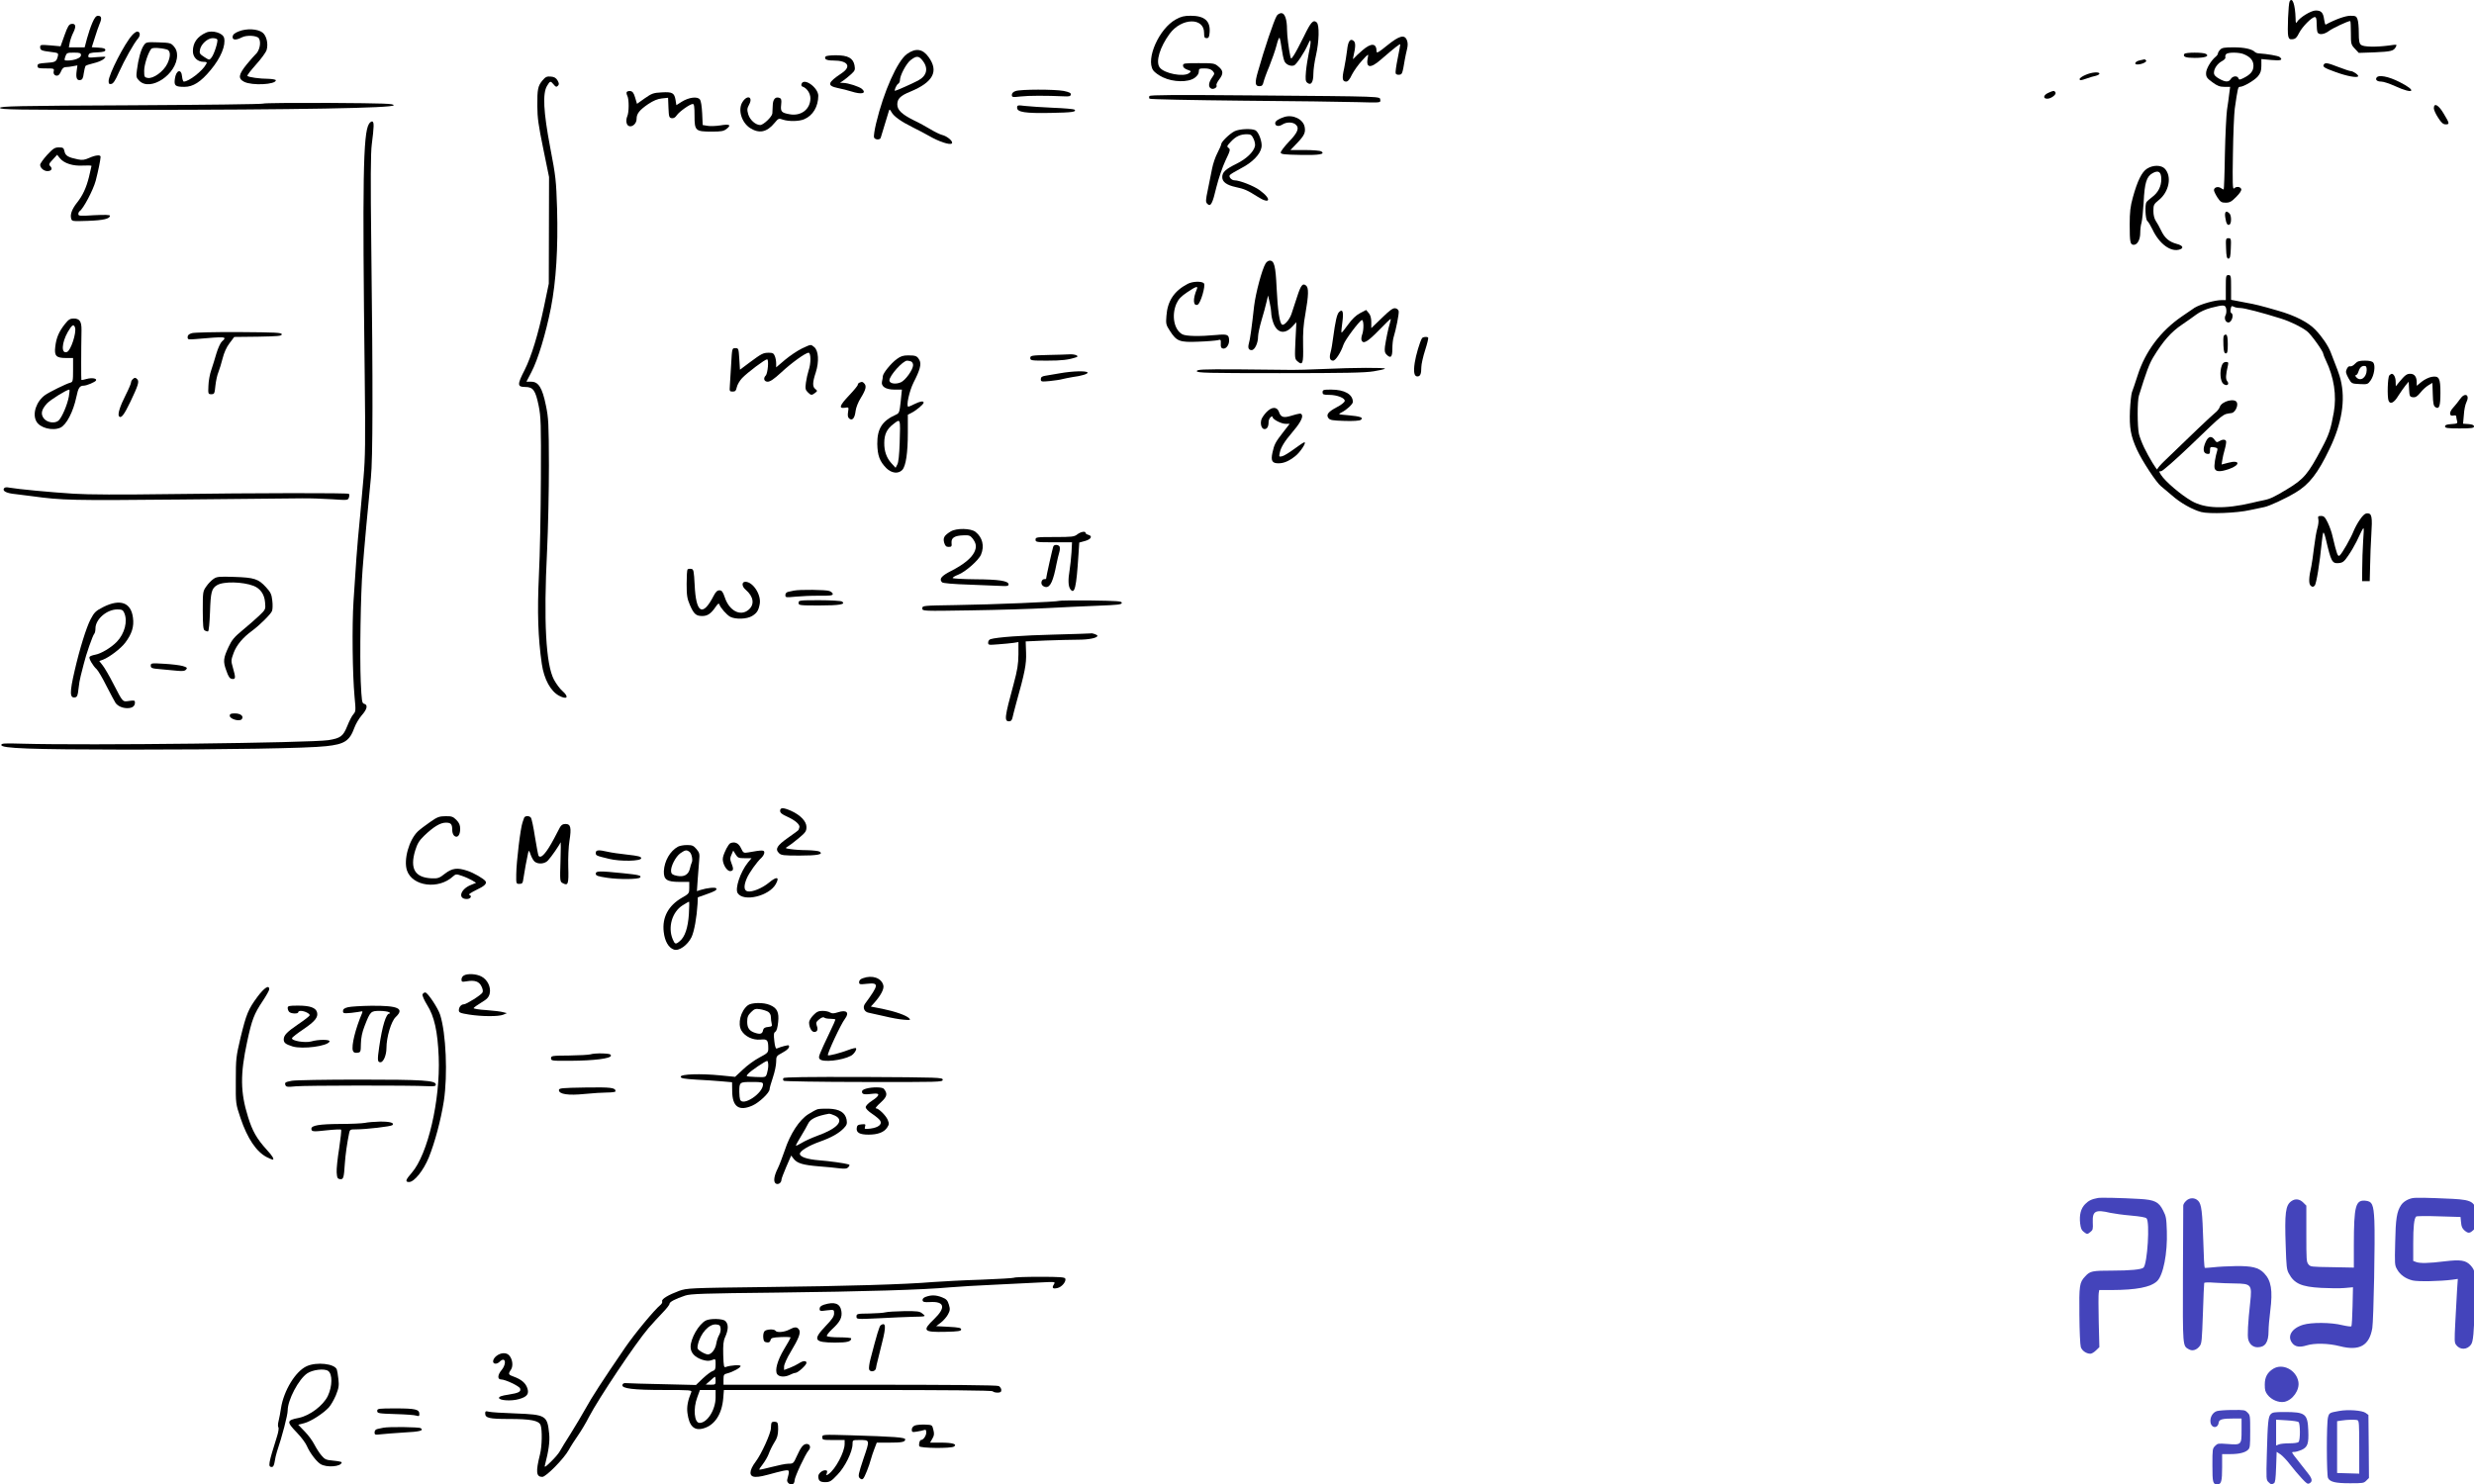 <svg height="1127.775pt" preserveAspectRatio="xMidYMid meet" viewBox="0 0 1879 1127.775" width="1879pt" xmlns="http://www.w3.org/2000/svg"><g transform="matrix(.1 0 0 -.1 -22.5 1220.979)"><path d="m17615 12200c-10-16-19-233-11-264 5-22 12-27 34-24 21 2 32 13 49 48 24 47 96 120 119 120 10 0 14-14 14-49 0-27 3-56 6-65 9-24 51-19 88 9 28 21 143 75 161 75 3 0 5-40 5-89 0-85 1-90 30-121l30-32 118 4c128 6 147 10 163 41 11 20 10 20-52 11-99-13-194-11-212 5-13 10-17 31-17 92 0 43-4 89-10 103-8 23-15 26-54 26-37 0-113-27-187-67-4-2-9 15-12 37-7 54-22 70-64 70-36 0-122-53-143-88-7-13-10-6-10 28-3 104-24 165-45 130z"/><path d="m9922 12090c-21-34-96-256-143-424-25-86-22-111 11-111 19 0 26 7 31 30 4 17 23 71 44 120 20 50 45 121 55 159 9 38 20 64 24 58 3-6 10-41 15-79 5-37 14-80 20-95 10-28 48-45 75-35 17 7 77 96 104 157 17 37 20 41 21 20 0-14-6-52-14-85-7-34-17-94-21-136-5-62-4-77 10-88 28-23 46 3 46 68 0 31 9 94 20 141 24 105 27 232 5 250-26 22-44 3-97-107-29-59-63-123-75-141-22-33-22-33-28-10-12 55-25 157-25 203 0 78-17 125-43 125-12 0-28-9-35-20z"/><path d="m927 12038c-13-29-31-83-41-120l-18-68h-60-60l7 37c4 20 16 55 27 76 23 46 18 70-14 65-19-2-29-19-53-86l-30-84-77 7c-73 6-78 5-78-13 0-24 10-28 83-37 55-7 57-8 51-34-10-40-19-45-89-49-56-4-65-7-65-23 0-17 8-19 64-19 60 0 64-1 59-21-6-23 12-40 33-32 7 2 18 18 24 34 9 20 19 29 35 29 12 0 37 3 55 7l33 6-6-44c-7-51 2-73 29-67 14 2 21 15 25 50 4 26 10 51 13 56s30 14 60 21c31 7 66 21 78 32 23 20 23 20-49 15-67-6-71-5-66 14 4 16 15 20 67 22 46 2 61 7 61 18s-14 16-52 18l-51 3 23 72c12 40 29 88 37 107 18 41 14 60-13 60-14 0-26-15-42-52zm-87-248c0-20-49-40-102-40-26 0-26 1-17 30 10 28 14 30 65 30 47 0 54-3 54-20z"/><path d="m9155 12062c-126-69-229-299-172-386 10-15 44-40 75-54 78-37 191-39 240-4 21 15 32 32 32 48 0 22 4 24 43 24 31 0 49-6 62-19 16-19 16-21-3-48-30-42-32-77-6-87 19-7 47 12 38 26-3 5 6 24 20 43 34 44 33 68-5 99-29 25-36 26-150 26-110 0-119-1-119-19 0-12 11-23 33-31 31-11 31-12 13-26-42-31-189-3-223 43-33 43 1 155 76 257 90 121 261 125 261 6 0-33 3-40 19-40s20 8 23 43c7 87-38 127-144 127-49 0-74-6-113-28z"/><path d="m2040 11972c-32-12-46-24-48-40-4-27 24-30 70-6 36 19 115 14 129-7 20-31 5-98-27-124-6-5-35-38-64-73-64-79-69-109-20-134 60-30 240-21 240 12 0 5-25 10-57 11-64 0-150 12-159 22-4 4 26 42 65 86 40 44 76 94 81 111 14 48-1 110-32 133-37 28-120 32-178 9z"/><path d="m1229 11943c-58-63-179-300-179-349 0-20 4-25 20-22 15 2 31 26 58 88 42 93 114 222 145 257 20 23 17 53-6 53-7 0-25-12-38-27z"/><path d="m1790 11962c-67-30-100-77-100-141 0-47 35-81 82-81 24 0 27-3 19-17-27-52-132-133-170-133-5 0-11 17-13 37-5 64-46 52-55-17-7-51 3-60 73-60 65 0 124 37 199 128 77 92 116 187 102 244-10 38-90 61-137 40zm85-52c8-13-23-112-44-138-16-20-16-20-55 5-34 22-38 28-32 56 8 42 58 87 96 87 16 0 32-4 35-10z"/><path d="m10761 11865c-65-53-81-62-81-46 0 64-40 67-107 9-26-22-54-48-61-57-12-14-13-13-8 9 17 73 18 106 2 119-26 22-43-2-50-72-4-34-14-95-22-135-18-79-14-102 15-102 13 0 27 16 44 53 15 29 49 77 77 107 47 52 50 53 44 25-18-83 18-89 100-17 104 90 146 123 146 114 0-5-9-54-20-108s-18-104-15-112c3-7 15-12 27-10 23 3 24 5 43 118 3 19 11 53 16 75 7 28 7 49 0 68-18 47-57 37-150-38z"/><path d="m1317 11865c-21-29-42-105-52-187-7-52-5-59 18-82 85-85 287 51 287 193 0 28-7 48-24 68-23 26-29 28-118 31-90 3-94 2-111-23zm175-31c29-8 31-52 4-108-29-60-108-117-151-108-23 4-25 9-25 54s28 133 53 166c9 12 67 10 119-4z"/><path d="m17087 11832c-10-10-17-23-17-29s-8-17-17-24c-37-31-73-93-73-125 0-29 7-39 48-69 36-27 57-35 91-35h44l-7-52c-3-29-11-84-17-123-5-38-13-190-16-337-2-148-7-268-9-268s-13 5-23 12c-22 14-51 4-51-17 0-8 12-33 26-55 23-35 32-40 63-40 30 0 45 8 80 44 29 29 42 50 38 60-8 19-38 21-55 4-10-10-12 42-8 262 2 151 9 307 14 345 23 159 25 165 39 165 27 0 111 49 137 80 20 25 26 42 26 81v50l75-7c74-7 92 0 63 23-12 9-94 23-155 27-12 0-25 5-30 9-23 24-82 37-163 37-71 0-90-3-103-18zm180-34c51-21 73-49 73-88 0-40-21-66-77-94-27-13-32-14-37-1-8 22-44 18-58-5-16-26-41-25-89 2-28 16-39 28-39 45 0 32 27 71 62 89 17 9 27 21 25 28-3 8 0 19 6 25 15 15 99 14 134-1z"/><path d="m7114 11800c-73-52-177-285-235-527-12-50-19-98-16-107 7-19 46-21 51-3 3 10 50 164 63 207 3 11 8 8 19-12 17-32 73-72 164-117 36-17 89-46 118-62 77-45 162-73 176-59s-35 56-75 65c-15 4-53 22-86 42-32 19-89 51-128 69-90 45-125 78-125 120 0 43 23 67 100 98 173 72 216 154 138 262-45 63-98 71-164 24zm120-53c44-57 30-114-36-149-45-24-167-78-175-78-9 0 10 45 23 53 8 4 14 17 14 27 0 37 48 127 81 153 45 35 63 34 93-6z"/><path d="m16815 11800c-13-21 9-30 78-30 78 0 114 12 87 30-20 13-157 13-165 0z"/><path d="m6495 11780c-12-20 7-30 60-30 110 0 139-45 63-96-108-72-115-95-30-113 31-6 78-18 103-26 78-25 118-15 81 19-21 18-104 45-142 46l-25 1 25 17c14 9 40 31 58 47 31 28 33 34 27 69-11 55-50 76-142 76-39 0-75-4-78-10z"/><path d="m16476 11751c-34-7-47-31-17-31 31 0 73 19 66 30-3 5-9 9-13 9-4-1-20-4-36-8z"/><path d="m17874 11719c-10-17 5-26 91-57 85-31 162-45 170-32 6 9-38 40-57 40-8 0-49 14-91 30-85 33-102 36-113 19z"/><path d="m16063 11640c-24-10-43-24-43-30 0-13 6-13 55 4 22 8 52 17 68 20 15 4 27 11 27 16 0 17-62 11-107-10z"/><path d="m4346 11600c-36-43-41-68-40-195 0-89 9-150 45-325l44-215-1-405-1-405-36-173c-44-211-97-383-147-482-58-113-57-130 4-130 60 0 78-25 102-142 17-84 19-135 17-553-1-253-7-584-15-735-13-282-7-473 22-674 17-116 67-208 132-242 61-32 77-10 25 36-19 16-48 55-65 87-61 116-79 443-52 978 8 165 14 458 14 650-1 317-3 360-23 455-27 133-56 180-111 180h-37l38 73c50 95 109 292 148 487 40 206 55 454 47 755-7 215-10 245-52 463-52 275-59 412-24 470 23 38 26 39 50 10 15-19 21-21 32-10 10 10 10 18-2 40-12 20-25 28-51 30-30 3-41-2-63-28z"/><path d="m18275 11620c-11-17 5-30 36-30 17 0 64-16 106-35 141-65 170-37 32 32-83 42-159 57-174 33z"/><path d="m6313 11573c-4-10-1-19 7-21 33-11 60-51 60-89 0-83-71-138-159-121-61 11-69 20-63 73 4 36 1 46-13 51-30 12-50-10-51-57-1-24-2-52-3-61-2-25-68-88-92-88-35 0-78 38-91 81-10 35-9 45 7 75 31 58-14 76-50 20-38-57-9-156 57-199 69-44 128-32 186 39 29 35 32 36 63 25 44-15 123-14 162 3 66 28 106 95 107 178 0 62-109 140-127 91z"/><path d="m7938 11518c-18-6-28-17-28-29 0-18 5-19 68-12 60 7 194 7 327 1 39-2 50 0 53 13 2 12-11 19-54 28-70 13-328 13-366-1z"/><path d="m4985 11511c-3-6-1-19 5-30 13-26 13-124-1-155-6-13-9-36-5-50 12-49 76-22 76 32 0 38 22 66 88 111 39 26 72 40 104 43l47 5 3-76c3-69 5-76 25-79 14-2 27 5 38 22 19 28 101 86 122 86 10 0 13-22 13-89 0-115 7-121 131-121 73 0 90 3 113 21 38 30 22 38-49 26-33-5-77-7-97-3l-36 6-4 89c-3 56-9 95-18 106-20 24-84 15-137-18l-41-26-6 38c-9 55-24 64-106 59-62-3-75-8-128-45l-59-42-14 47c-10 35-20 48-36 50-11 2-24-2-28-7z"/><path d="m15783 11505c-39-17-44-45-9-45 30 0 72 33 62 48-9 15-13 15-53-3z"/><path d="m8955 11480c-4-6-3-16 1-20 5-5 322-11 704-15 382-3 775-8 873-11 179-5 179-5 175 17-4 27 44 26-969 34-592 5-778 4-784-5z"/><path d="m2226 11423c-4-5-456-10-1004-13-877-4-997-7-997-20s116-15 990-15c1267 1 2000 14 2000 35 0 13-62 15-491 18-270 1-494-1-498-5z"/><path d="m7950 11391c0-33 61-43 255-39 163 3 199 8 181 25-4 4-77 11-162 14-84 4-181 10-214 14-56 7-60 6-60-14z"/><path d="m18710 11387c0-12 15-45 33-72 24-38 38-50 57-50 31 0 30 7-16 83-38 65-74 84-74 39z"/><path d="m9979 11321c-44-14-69-31-69-47 0-23 27-28 55-10 29 19 74 20 98 2 33-26 21-61-48-132-36-38-64-75-63-84 3-12 27-15 148-17 145-3 193 5 160 27-8 5-64 10-125 10h-109l46 48c59 61 70 84 62 127-11 59-89 97-155 76z"/><path d="m3027 11268c-44-71-50-419-32-1911 6-510 4-625-9-775-9-98-21-229-26-292-6-63-13-140-16-170-6-57-15-186-34-478-12-188-8-552 8-727 10-102 9-111-8-130-11-11-32-52-47-90-32-79-51-93-143-108-136-21-1827-41-2325-27-138 4-160 3-160-10 0-26 219-34 960-35 750 0 1366 10 1506 26 142 15 179 40 216 141 10 28 35 70 55 93 42 47 49 80 19 88-17 4-19 20-26 168-8 192-1 668 14 854 11 147 44 508 63 695 15 143 16 695 3 1760-6 499-5 709 4 775 17 133 18 167 4 172-6 2-18-6-26-19z"/><path d="m9602 11213c-37-18-102-81-102-99 0-7-13-36-28-65-16-30-34-83-41-119s-22-107-32-159c-18-85-18-96-4-110 25-25 39 1 69 129 16 64 46 152 68 199 37 77 39 86 24 97s-13 15 17 47c38 41 73 57 122 57 29 0 37-5 51-35 9-19 14-45 10-57-11-44-65-95-139-132-85-42-109-64-109-102 0-36 33-60 101-75 67-14 91-25 165-72 98-64 114-22 18 48-45 33-153 75-191 75-22 0-45 25-36 39 3 6 41 29 85 52 86 44 146 105 156 159 8 37-20 116-46 130-29 15-121 11-158-7z"/><path d="m583 11033c-29-32-53-66-53-75 0-24 28-48 55-48 31 0 41 18 22 37-13 13-11 19 19 51l33 36 20-25c31-40 101-62 177-57 35 2 64 1 64-3 0-3-9-41-19-83-21-84-48-142-92-197-36-46-52-87-44-117 6-24 6-24 128-20 117 4 167 16 167 39 0 7-38 8-120 4-105-7-120-6-120 8 0 9 4 18 9 22 28 17 104 161 123 232 20 78 36 157 37 181 1 18-38 14-87-8-34-15-51-18-85-11-73 15-95 27-102 60-6 28-11 31-43 31-31 0-43-8-89-57z"/><path d="m16531 10928c-39-25-72-91-107-218-19-68-24-110-24-207 0-134 4-153 31-153s49 39 49 90c0 25 4 61 10 79 5 19 12 89 16 155 7 147 22 196 69 221 44 24 65 9 65-47 0-54-24-101-68-134-21-16-40-33-44-38-14-20-9-133 6-145 8-7 25-35 39-64 53-113 143-177 211-151 29 11 17 30-27 41-58 16-91 44-118 101-12 26-31 59-41 74-11 17-18 44-18 75 0 46 3 52 41 83 78 62 101 179 46 238-27 29-90 30-136 0z"/><path d="m17126 10558c7-48 17-64 33-54 15 10 14 69-1 84-26 26-39 14-32-30z"/><path d="m17132 10323c2-61 6-78 18-78s16 17 18 78c3 72 2 77-18 77s-21-5-18-77z"/><path d="m9837 10208c-27-44-75-224-87-323-17-154-31-258-40-285-9-33-2-50 21-50 24 0 49 53 49 104 0 18 12 74 26 122 15 49 32 112 38 139l12 50 12-53c7-29 12-65 12-79s5-43 12-64c26-87 86-105 145-43l34 36-7-138c-6-132-6-140 14-158 41-36 47-19 44 120-2 96 2 158 18 244 24 138 25 193 5 210-26 22-40 4-69-86-16-49-35-108-43-131-16-45-56-89-71-79-19 11-33 110-41 276-8 171-18 210-53 210-10 0-24-10-31-22z"/><path d="m17130 10025v-95h-31c-52 0-159-30-206-58-6-4-51-34-98-67-160-110-276-264-334-445-19-58-38-116-44-130-5-14-12-76-15-139-5-131 5-191 53-297 39-85 147-250 183-278 15-12 51-43 82-69 65-58 156-109 223-127 61-16 273-8 372 15 39 8 86 18 105 22 36 6 162 64 240 111 103 61 170 147 258 332 94 195 122 371 84 525-8 35-30 94-76 210-19 49-65 117-115 169-54 57-155 109-286 146-127 37-176 49-240 60-27 5-65 12-82 16l-33 6v94c0 87-1 94-20 94s-20-7-20-95zm3-162c3-15 1-36-4-46-14-24-2-57 21-57 26 0 44 63 21 72-5 2-7 15-4 30 4 23 8 26 23 18 10-6 33-10 50-10 30 0 165-35 308-80 73-23 153-62 198-96 30-22 124-153 124-172 0-4 9-26 19-48 63-130 84-269 61-398s-37-170-91-271c-104-197-136-235-264-312-99-60-129-74-180-84-22-4-60-13-85-19-207-49-358-45-460 14-82 47-201 149-232 198-17 27-17 28 1 28 10 0 107 85 217 190 273 262 247 241 319 252 24 4 49 51 40 78-12 39-116 13-131-32-3-12-20-33-38-47-26-21-180-167-383-364-29-28-53-56-53-62 0-16-66 93-100 164-17 35-35 83-40 105-12 54-13 251 0 290 55 178 78 240 109 292 73 120 135 192 219 248 37 25 86 60 109 77 25 19 71 40 110 50 98 25 110 24 116-8z"/><path d="m17114 9657c-3-8-4-41-2-73 2-44 7-59 18-59 12 0 15 14 15 69 0 47-4 71-12 73-7 3-15-2-19-10z"/><path d="m17100 9434c-18-46-12-119 10-139 26-23 52-6 30 20-12 15-11 46 6 118 5 23 3 27-15 27-14 0-25-9-31-26z"/><path d="m16976 8850c-22-51-18-84 12-88 18-3 22 1 22 26 0 26 3 28 30 24 23-3 29-9 26-21-16-52-26-118-21-138 7-28 40-30 108-7 90 31 86 73-5 48l-50-13 5 32c2 18 11 55 19 83s12 56 10 62c-5 15-27 15-52 0-17-11-22-9-35 10-24 34-49 28-69-18z"/><path d="m9245 10053c-103-54-153-130-161-243-5-60-3-69 26-113 51-80 74-89 215-83 66 2 132 8 147 11 25 7 26 5 25-26-2-25 3-34 16-37 23-5 46 25 47 58 0 48-11 53-96 45-128-12-231-10-259 5-63 34-84 143-45 233 16 35 35 55 81 86 67 45 85 51 74 24-32-75-28-131 6-118 22 8 62 145 48 162-15 18-87 16-124-4z"/><path d="m10720 9794-80-77v45c0 30-6 54-19 69l-20 24-46-24c-32-17-61-45-92-88-25-35-47-62-49-60-3 2 0 37 6 77 11 80 3 107-25 79-16-16-28-70-45-196-5-40-13-89-19-109-12-43-5-64 19-64 19 0 59 62 79 122 12 36 119 179 139 186 15 5 17-74 2-112-5-14-7-33-4-41 13-32 46-12 131 75 47 49 88 88 90 87 2-2-1-17-6-33-13-42-29-122-37-175-4-35-2-50 11-62 32-33 45-21 45 42 0 32 4 71 9 87 19 61 43 183 39 200-2 11-13 20-26 22-17 3-43-16-102-74z"/><path d="m718 9748c-45-57-65-103-73-170-9-72 6-88 81-88h54v-91c0-83-2-91-20-96-32-8-159-71-192-94-67-48-99-142-67-200 26-50 123-75 183-48 46 22 97 120 121 233 14 69 25 86 56 86 22 0 86 27 93 39 10 16-31 23-71 12-20-6-38-9-40-8-2 3-2 228 1 378 1 67-14 89-60 89-27 0-39-8-66-42zm77-27c12-39-32-174-61-185-45-17-42 67 6 152 32 55 45 63 55 33zm-47-523c-11-63-53-160-78-183-28-25-88-16-113 17-25 34-17 67 26 114 27 28 147 103 168 104 4 0 2-24-3-52z"/><path d="m1683 9679c-24-7-33-16-33-30 0-19 4-20 63-15 231 20 240 20 197-19-11-10-29-50-41-89-11-39-29-96-39-126-11-30-21-84-22-120-3-63-2-65 22-65 23 0 25 4 31 65 4 36 14 83 23 103 8 21 23 68 32 105 11 43 29 84 52 114l36 48 180 2c153 3 181 5 181 18s-44 15-325 17c-180 1-339-3-357-8z"/><path d="m11025 9640c-16-25-47-131-55-185-11-72-4-105 20-105 22 0 30 19 30 71 0 21 13 79 29 129 16 49 26 92 23 95-9 9-40 6-47-5z"/><path d="m6315 9562c-33-16-91-55-128-86l-67-57v30c0 16-4 41-10 55-8 21-16 26-45 26-44 0-55-6-148-75l-72-54-5 82c-5 79-6 82-30 82-25 0-25 0-32-125-4-69-8-143-10-165-3-37-1-40 22-40 19 0 25 6 31 33 4 19 22 50 40 69 41 43 174 143 190 143 15 0 5-108-10-123-21-21-13-47 15-47 18 0 48 20 101 69 78 73 186 151 209 151 19 0 19-84 0-136-7-22-16-62-20-91-6-45-4-55 14-73 24-24 30-25 56-5 18 14 18 16 2 29-23 17-23 49 3 127 26 81 21 165-12 192-27 22-23 22-94-11z"/><path d="m8183 9513c-125-3-133-5-133-23 0-19 7-20 128-20 111 0 163 6 222 26 25 9-10 24-50 22-19-1-95-4-167-5z"/><path d="m7036 9482c-45-33-106-109-106-131 0-9-3-26-6-38-10-38 27-63 94-63h57l-9-89c-9-82-11-90-35-101-106-47-144-107-143-223 2-89 18-132 69-184 40-39 91-45 121-13 27 29 42 129 42 283v136l29 15c37 19 91 65 91 77 0 15-28 10-70-11-22-11-42-20-46-20-19 0 7 120 40 185 48 93 60 138 45 167-17 33-28 38-85 38-40 0-58-6-88-28zm108-18c9-3 16-16 16-28 0-34-59-117-94-131-40-17-86-9-86 15 0 36 102 150 135 150 7 0 20-3 29-6zm-86-619c-3-89-9-149-18-164l-13-25-33 36c-36 40-54 92-53 153 0 65 20 106 69 143 55 43 54 47 48-143z"/><path d="m18111 9446c-13-14-29-22-37-19s-18-5-25-20c-10-21-8-32 12-69 24-43 25-43 86-46 58-3 62-2 83 28 27 38 38 113 20 135-8 10-30 15-64 15-43 0-57-5-75-24zm89-48c-1-58-49-90-80-53-8 9-8 15-2 15s14 10 18 23c10 32 24 47 45 47 15 0 19-7 19-32z"/><path d="m10290 9407c-102-5-230-8-285-7s-233 3-395 4c-256 1-295-1-295-14s77-15 630-15c488 0 649 3 713 14 45 7 84 16 86 20 6 9-246 8-454-2z"/><path d="m8275 9374c-44-7-95-16-112-19-25-4-33-11-33-26 0-19 4-20 68-14 37 4 81 10 97 15 17 4 50 11 75 15 71 9 121 25 115 35-9 14-115 11-210-6z"/><path d="m18372 9358c-13-13-17-163-6-192 12-31 42-17 74 37 18 28 43 64 56 80l23 27 3-57c3-54 5-58 29-61 21-2 33 6 57 35 16 21 44 46 61 56l30 18 3-87c2-70 6-89 21-98 28-17 37 8 37 110 0 111-10 130-65 121-21-3-56-20-77-37l-38-31v26c0 42-17 65-49 65-27 0-39-9-86-65l-24-30-1 36c0 31-14 59-30 59-3 0-11-5-18-12z"/><path d="m1232 9328c-7-7-12-18-12-25s-17-48-39-91c-46-91-65-152-51-166 16-16 38 13 86 113 57 120 67 150 53 168-14 16-22 16-37 1z"/><path d="m6753 9303c-7-2-13-10-13-16 0-7-30-43-65-80-73-77-82-102-34-95 31 5 31 5 25-32-4-27-2-41 9-50 23-19 42 3 48 56 3 27 19 68 41 103 38 62 44 89 24 109-13 13-16 13-35 5z"/><path d="m10270 9230c0-17 7-20 49-20 62 0 124-25 119-47-2-10-27-30-57-45-68-36-86-58-67-84 12-16 30-19 123-22 64-2 114 1 123 8 24 17-3 27-94 35-81 7-81 7-51 22 39 20 85 63 85 79 0 58-63 94-165 94-58 0-65-2-65-20z"/><path d="m18909 9178c-12-18-36-47-52-65-33-35-31-69 3-60 11 3 20 0 20-6 0-7 3-22 6-34 6-20 2-22-42-25-36-2-49-7-49-18 0-12 19-15 110-15s110 3 110 15c0 10-13 16-41 18l-42 3 6 67c2 37 11 80 19 95 29 58-11 79-48 25z"/><path d="m9843 9078c-17-18-34-43-38-56-10-35 2-72 24-72 20 0 31 19 31 55 0 12 7 28 15 35 9 8 15 8 15 2 0-18 66-52 99-52h31l-48-62c-61-78-69-94-83-158-13-61-2-80 46-80 41 0 80 17 128 55 37 29 87 105 69 105-5 0-39-22-76-50-37-27-78-53-92-56-25-6-26-5-19 27 8 40 37 87 92 151 57 66 84 113 77 133-7 18-12 17-90-6-51-15-72-8-85 31-15 42-55 41-96-2z"/><path d="m255 8499c-13-20 21-37 88-43 34-4 91-11 127-16 225-31 301-33 1122-25 453 5 870 9 928 9 58 1 160-3 227-7 118-8 121-8 128 13 4 12 4 24 0 28-8 8-695 7-1375-2-360-5-603-4-715 3-176 11-427 35-488 46-23 5-37 3-42-6z"/><path d="m18149 8263c-18-25-39-65-48-87-21-54-88-171-106-186-15-12-22 9-55 148-6 29-23 75-36 102-20 41-29 50-50 50-23 0-26-3-21-26 3-15-1-45-8-68s-18-88-25-146-16-121-20-140c-20-86-22-136-5-150 13-11 18-11 30 1 13 13 38 169 54 331 3 36 9 69 12 72s11-18 18-47c41-176 48-189 99-185 30 3 41 11 72 57 21 30 48 77 62 105 65 135 59 135 51 6-4-63-7-158-7-210l-1-95h29 29l3 120c1 66 5 171 9 232 9 136 4 163-30 163-17 0-33-13-56-47z"/><path d="m7445 8172c-49-30-59-48-49-85 8-25 15-32 34-32 22 0 25 4 22 31-3 38 23 55 92 57 40 2 50-2 67-23 29-38 33-65 14-105-23-46-81-94-175-142-75-38-95-62-70-87 7-7 84-14 213-18 111-4 222-9 247-10 34-2 45 1 45 12 0 27-74 38-252 39-95 1-173 5-173 10 0 4 19 16 43 25 54 21 156 110 173 153 27 65 11 130-42 172-36 28-145 30-189 3z"/><path d="m8407 8150c-23-18-40-20-171-20-139 0-146-1-146-20s7-20 138-20h139l-4-77c-3-43-9-102-14-132-13-77-11-124 5-147 33-44 46 11 62 262l6 92 44 12c47 13 59 38 24 47-11 3-20 9-20 14 0 16-37 9-63-11z"/><path d="m8226 8061c-5-7-56-236-56-248 0-2-6-3-14-3-19 0-29-30-15-46 6-8 20-14 30-14 32 0 54 49 78 175 7 33 16 73 21 88 5 16 6 35 3 43-6 16-39 19-47 5z"/><path d="m5447 7884c-4-4-7-54-7-110 0-89 4-112 25-161 30-69 47-83 94-83 40 0 66 18 101 69 16 24 25 30 28 20 9-27 56-80 83-95 41-21 127-18 166 6 36 22 49 41 58 91 13 70-51 169-109 169-29 0-28-35 2-60 61-52 70-113 22-153-61-52-146-8-180 94-15 44-23 54-41 54-16 0-28-11-43-40-84-164-135-136-145 80-6 111-8 120-26 123-12 2-24 0-28-4z"/><path d="m1847 7812c-16-11-41-36-55-57-26-37-27-41-27-182 1-116 3-146 15-153 8-5 20-8 25-7 6 2 12 65 15 148 5 150 12 178 53 203 48 30 194 27 278-5 51-20 82-64 87-124 5-55 5-55-45-103-27-26-84-75-126-110-62-51-82-75-105-125-41-87-44-112-18-182 16-47 26-61 44-63 27-4 28 9 6 85-15 52-15 57 6 114 23 60 70 116 140 167 57 42 141 125 151 150 5 13 6 49 2 80-5 47-13 63-47 100-58 64-89 74-241 79-117 4-133 2-158-15z"/><path d="m6255 7723c-11-2-30-6-42-9-15-3-23-12-23-25 0-19 4-19 78-12 42 4 123 8 180 7 80-1 102 2 102 13 0 7-12 18-26 23-24 10-228 12-269 3z"/><path d="m6290 7630c0-19 7-20 158-20 155 0 204 9 172 30-8 5-86 10-172 10-151 0-158-1-158-20z"/><path d="m8269 7645c-8-7-502-28-786-32-249-4-253-4-253-25s0-21 373-15c204 3 462 11 572 17s283 14 385 18c155 6 185 9 185 22s-34 15-236 18c-129 1-238 0-240-3z"/><path d="m1009 7598c-57-29-68-40-96-93-32-61-84-228-121-390-39-167-38-211 4-203 15 3 20 15 25 63 3 33 11 78 17 100s16 63 23 90c16 68 68 218 80 230 5 5 9 23 9 41 0 69 86 144 166 144 34 0 43-4 52-25 29-63 4-159-56-221-42-44-121-91-164-98-21-4-40-11-43-17-7-11 25-67 54-93 11-10 45-68 76-130 31-61 62-118 68-127 18-24 52-39 89-39 38 0 58 15 58 43 0 16-5 17-43 12-52-8-47-13-121 130-31 61-68 124-82 141l-25 32 28 10c49 19 136 85 169 129 50 66 68 122 59 189-14 117-97 147-226 82z"/><path d="m8235 7389c-245-6-439-20-487-35-10-3-18-14-18-26 0-19 4-19 78-13 42 3 94 8 115 11l37 6v-94c-1-75-8-119-36-223-70-257-73-285-34-285 13 0 21 9 25 28 3 15 15 61 26 102 69 246 80 304 77 391l-3 86 155 7c85 3 194 6 241 6 83 0 149 13 149 30 0 7-40 22-50 18-3-1-126-5-275-9z"/><path d="m1370 7153c0-18 8-22 73-27 39-3 97-9 128-12 42-4 58-2 68 10s7 16-26 26c-21 6-84 14-140 17-99 6-103 5-103-14z"/><path d="m1970 6772c0-25 75-46 91-26 18 22-8 44-52 44-31 0-39-4-39-18z"/><path d="m6150 6050c0-15 14-27 53-44 62-28 101-62 93-83-3-8-6-16-6-18s-35-29-79-59c-85-60-101-86-70-117 17-17 34-19 157-19 137 0 183 9 152 30-8 5-51 10-95 11-44 0-100 4-125 8-42 6-44 7-23 19 12 7 50 35 83 63 53 44 60 54 60 86 0 43-46 91-117 123-59 26-83 26-83 0z"/><path d="m3492 5965c-35-24-77-56-93-71-68-65-110-217-83-297 41-121 240-147 350-45 21 18 24 19 67 4 25-8 59-24 77-34l31-19-39-16c-81-32-102-107-32-107 30 0 43 24 18 32-7 3 17 18 53 36 64 30 84 49 71 68-14 19-90 63-136 78-77 26-116 21-171-21-43-34-53-38-102-36-127 6-166 73-125 210 17 55 31 77 69 114 71 68 122 99 164 99 40 0 49-11 49-60 0-15 7-33 15-40 24-20 45 5 45 52 0 30-7 46-29 69-25 25-37 29-83 28-46 0-62-6-116-44z"/><path d="m4205 5995c-3-8-8-23-11-32-16-42-47-301-48-393-1-74-1-75 24-75 22 0 26 5 31 45 7 47 25 147 35 190 6 23 7 22 20-15 8-22 22-46 31-52 27-21 77-16 100 10 27 29 88 118 95 137 3 8 3-55 0-141-5-151-4-157 16-168 42-23 47-9 43 122-2 68 2 156 9 199 16 100 9 128-29 128-22 0-33-7-44-27-8-16-28-53-44-84-59-111-100-157-118-130-3 6-15 70-27 143-11 73-25 139-31 146-13 17-47 15-52-3z"/><path d="m5772 5804c-15-7-46-66-56-107-10-40 28-109 57-105 24 3 25 16 6 64-10 25-10 37 2 62l13 30 18-29c16-26 23-29 69-29h52l-27-32c-58-72-101-200-78-234 45-68 238-22 289 69 31 56 8 61-52 11-51-42-127-73-161-66-29 5-32 40-8 97 17 42 79 129 113 159 11 11 21 28 21 39 0 20-15 20-122 1-35-6-38-4-55 32-18 39-47 52-81 38z"/><path d="m5375 5778c-61-33-104-109-108-186-2-65 23-82 119-82h74v-44c0-43-1-45-55-76-104-60-152-149-139-260 8-70 36-120 77-134 38-14 104 33 134 94 21 44 40 153 46 254l2 49 60 21c71 25 87 34 80 47-7 10-71 3-119-12l-28-9 6 88c3 48 8 112 11 143 5 51 3 60-20 88-23 27-33 31-73 31-26 0-56-6-67-12zm87-40c17-13 27-65 16-83-3-6-9-25-13-43-10-47-45-67-98-56-34 7-43 14-45 33-5 36 34 113 71 139 36 25 47 27 69 10zm-5-474c-7-103-30-172-69-204-32-27-37-25-54 15-38 91-4 206 74 256 25 16 48 29 50 29 3 0 2-43-1-96z"/><path d="m4750 5731c0-21 1-22 101-46 85-21 244-18 244 5 0 12-23 18-105 27-58 6-125 16-150 22-69 16-90 14-90-8z"/><path d="m4750 5572c0-15 15-20 88-31 89-13 234-12 248 2 15 15-10 21-129 33-179 18-207 18-207-4z"/><path d="m3748 4799c-10-5-18-19-18-30 0-19 4-20 40-14 61 10 94-1 112-39 10-20 13-38 7-47-10-19-122-89-141-89-20 0-38-21-38-45 0-18 10-22 78-33 97-15 222-16 259-1l28 12-28 7c-15 5-73 12-128 16-55 3-98 11-97 15 2 5 28 24 58 42 44 26 57 40 64 68 12 48-17 108-64 131-39 20-105 23-132 7z"/><path d="m6778 4778c-18-6-28-17-28-29 0-18 5-19 60-13 93 10 91-7-16-153-19-27-5-61 29-67 12-2 65-14 117-26 52-13 120-25 150-27 49-4 53-3 40 11-23 23-107 52-204 72l-87 17 24 26c52 58 78 108 71 135-14 56-84 81-156 54z"/><path d="m2181 4638c-71-96-85-131-129-311-34-145-36-160-36-327-1-175-1-175 36-285 52-154 120-255 199-296 21-10 41-19 44-19 16 0 0 28-44 75-76 84-109 142-142 249-59 188-60 325-7 571 36 169 53 212 117 308 28 42 51 83 51 91 0 37-38 12-89-56z"/><path d="m3434 4655c-3-8 13-44 35-80 55-87 80-200 88-395 13-328-83-740-204-879-48-55-53-71-21-71 39 0 109 87 150 187 46 114 92 287 114 428 30 198 17 514-28 655-16 51-95 170-113 170-9 0-18-7-21-15z"/><path d="m5904 4572c-54-43-78-140-48-191 27-46 87-74 144-69 53 5 60-2 60-69 0-29-6-35-67-67-38-20-94-61-126-92l-59-55-111 11c-152 15-302 10-302-10 0-12 22-16 115-22 63-3 151-9 195-13l80-7 1-68c1-118 51-154 152-110 53 23 132 98 132 125 0 8 11 48 25 89s25 94 25 119c0 42 2 45 45 68 42 22 62 45 50 57-4 4-56-9-91-24-7-3-14 18-18 57-6 50-4 64 8 71 9 5 17 32 21 72 8 75-7 108-63 131-48 21-141 19-168-3zm154-48c14-9 22-24 22-42 0-15 3-37 6-49 5-19 1-22-27-25-24-2-35-9-38-23-5-28-19-34-54-24-49 14-67 37-67 86 0 36 6 50 29 73 25 25 34 28 67 23 22-3 49-12 62-19zm2-408c0-18-5-46-10-62-10-29-10-29-86-26-76 4-76 4-57 24 20 23 131 98 145 98 4 0 8-15 8-34zm-40-145c0-67-153-169-174-115-3 9-6 35-6 59 0 74 2 75 96 75 75 0 84-2 84-19z"/><path d="m2410 4552c0-10 5-23 12-30 14-14 68-16 68-2 0 6 9 10 20 10 28 0 71-22 67-34-2-6-40-36-85-66-89-61-111-84-112-116 0-26 13-37 67-54 75-23 269 2 281 38 5 16-86 16-139 0-46-13-153 5-146 25 2 7 41 37 87 68 87 59 113 91 103 128-9 35-53 51-143 51-70 0-80-2-80-18z"/><path d="m2868 4558c-28-7-38-15-38-29 0-18 5-19 63-14 34 4 68 9 76 11 9 3 11-1 6-13-51-120-82-246-70-285 5-14 14-18 33-16 26 3 27 5 28 68 1 45 9 87 28 135 43 111 47 115 114 115 31 0 64-5 72-10 9-6 10-10 3-10-26 0-55-95-78-254-15-103-13-116 10-116 22 0 45 54 45 107 0 83 36 204 70 236 69 65 21 88-186 86-77-1-156-6-176-11z"/><path d="m6402 4497c-18-18-32-43-32-54 0-38 19-73 39-73 24 0 31 18 19 49-7 21-4 28 19 47 17 14 32 19 38 13 5-5 26-9 47-9s38-3 38-6c0-4-17-43-39-88-89-188-93-197-80-212 22-27 169-11 237 25 23 12 47 49 38 58-3 3-29-3-58-14-60-23-149-46-155-40-8 8 99 238 129 276 37 49 13 72-54 50-31-10-44-10-59-1-10 7-36 12-57 12-30 0-45-7-70-33z"/><path d="m4710 4200c-14-4-87-8-162-9-131-1-138-2-138-21s6-20 148-19c177 1 307 17 307 39 0 12-15 15-65 17-36 1-76-2-90-7z"/><path d="m6175 4019c-4-6-3-15 2-20 4-4 278-9 608-9 575-1 600-1 600 17 0 17-27 18-602 21-428 1-604-1-608-9z"/><path d="m2441 3999c-51-10-55-13-48-34 6-13 18-14 79-8 68 7 869 8 1003 1 48-2 60 0 60 12 0 32-96 38-580 38-258 0-490-4-514-9z"/><path d="m4470 3928c0-31 71-42 196-29 60 6 138 11 172 11s62 4 62 9c0 28-33 32-229 29-182-3-201-5-201-20z"/><path d="m6802 3939c-24-7-32-15-30-27 4-17 19-19 87-11 52 6 48-15-9-52-30-19-50-40-50-51 0-10 20-31 49-50 27-18 55-41 61-52 17-27-13-52-73-60-45-5-48-5-42 15 6 18 3 20-27 17-26-2-34-8-36-27-5-36 22-51 90-51 70 0 118 18 141 54 15 23 16 30 4 59-15 34-69 87-90 87-6 0 10 20 37 44 49 45 54 66 24 104-12 14-88 15-136 1z"/><path d="m6435 3783c-11-3-43-20-71-38-69-44-138-150-179-275-18-52-41-113-52-135-29-57-35-101-18-115s45 2 45 27c0 8 17 52 37 99l37 85 20-26c27-33 69-46 191-56 55-4 125-11 155-15 44-5 58-3 69 10s11 16 0 20c-28 9-146 25-223 31-89 7-146 26-146 49 0 22 66 62 153 93s143 63 180 101c24 25 27 35 22 66-11 54-53 80-135 83-36 1-74-1-85-4zm132-49c74-36 19-98-135-153-43-16-98-41-120-55-23-14-42-23-42-19 0 5 18 37 40 73s45 77 52 92c17 37 65 60 161 77 5 0 25-6 44-15z"/><path d="m2995 3679c-22-4-108-8-191-8-152-1-214-11-214-36 0-23 12-24 118-12 56 6 104 8 108 5 3-4-4-68-15-142-12-74-21-157-19-183 3-41 6-48 25-51 26-4 30 8 37 118 5 71 17 154 32 228 6 31 8 32 53 32 76 0 265 22 276 32 19 17-19 28-95 27-41-1-93-5-115-10z"/><path d="m7927 2503c-4-3-116-10-249-15-134-4-299-13-368-18-210-18-656-31-1275-38-577-7-591-8-652-29-81-30-135-62-129-79 3-7-2-18-11-26-48-39-196-218-271-327-172-252-254-378-299-461-26-47-77-132-113-190-37-58-74-118-83-135-8-16-39-52-68-80-44-43-51-46-45-25 28 107 38 180 32 237-14 140-25 146-256 155-96 3-187 9-202 13-24 6-28 4-28-13 0-35 31-42 180-42 167 0 227-12 241-47 13-36 11-161-5-223-33-132-29-170 18-170 28 0 164 138 201 205 15 28 47 77 70 110s61 96 83 140c74 142 355 562 452 675 32 37 81 90 109 119s51 58 51 66c0 14 43 37 118 62 40 14 139 17 697 23 665 8 1111 21 1315 40 63 5 216 15 340 20 124 6 278 13 344 17 118 6 118 6 105-15-17-27-8-36 28-27 32 7 67 49 59 71-4 11-39 14-194 14-104 0-192-3-195-7z"/><path d="m7257 2358c-18-6-27-16-25-27 3-13 14-15 55-13 112 7 124-41 33-129-93-89-82-101 86-97 98 2 119 6 119 18s-19 16-95 20l-95 5 36 27c20 16 44 43 54 62 16 30 17 40 7 74-10 33-19 43-52 56-45 18-82 19-123 4z"/><path d="m6483 2298c-23-8-33-17-33-31 0-18 5-19 55-12 55 6 55 6 55-23 0-23-15-45-65-97-99-104-87-124 71-125 94 0 124 8 124 32 0 4-40 8-89 8-50 0-92 4-96 10-3 5 15 28 40 52 62 57 78 90 70 139-10 57-52 72-132 47z"/><path d="m6950 2240c-14-4-69-8-122-9-93-1-98-2-98-23s0-21 173-13c94 5 208 10 252 11 105 2 104 2 76 24-20 18-38 20-140 19-64-1-127-5-141-9z"/><path d="m5584 2177c-54-30-113-135-114-198 0-46 30-79 88-99 34-10 50-11 73-3 29 11 29 11 29-32 0-36-4-45-22-51-12-3-46-29-75-56l-52-50-248 6c-136 3-261 6-278 8-21 2-30-2-33-14-5-27 82-38 315-38 201 0 215-1 208-17-26-62-35-111-29-157 13-102 52-139 124-117 84 25 138 108 148 228l5 63h1018c668 0 1020-3 1024-10 3-5 19-10 36-10 22 0 29 5 29 20 0 10-9 24-19 30-13 7-361 10-1055 10h-1036v40c0 35 3 40 28 46 41 10 102 43 102 56 0 11-77 6-112-7-15-6-17 4-20 91-2 76 1 107 14 135 26 58 27 99 2 123-19 19-118 21-150 3zm114-59c2-15-3-37-11-50s-18-42-22-66c-7-44-37-82-64-82-9 0-31 9-49 20-30 19-33 24-27 53 19 87 85 160 139 155 25-2 32-8 34-30zm-38-398c0-28-2-30-37-30l-38 1 33 29c18 17 34 30 37 30s5-13 5-30zm0-126c0-94-63-194-122-194-40 0-50 109-17 195l20 55h60 59z"/><path d="m6914 2142c-10-6-30-72-78-258-9-34-13-69-10-78 9-23 48-16 52 9 1 11 7 36 12 55 4 19 21 83 35 142 31 121 28 156-11 130z"/><path d="m6220 2109c-38-20-95-25-105-9-9 15-71 12-84-4-7-8-11-30-9-48 2-26 8-34 26-36 17-3 25 2 29 16 4 18 15 21 79 24 41 2 74 0 74-3s-22-44-50-89c-51-86-71-160-53-189 14-22 57-25 95-7 17 9 37 16 44 16 19 0 84 59 84 76 0 19-27 17-58-4-15-10-46-25-69-34l-43-16v26c0 15 22 65 50 111 63 105 78 146 64 169-15 23-33 23-74 1z"/><path d="m3996 1909c-31-24-35-59-7-59 10 0 24 7 31 15s19 15 26 15c23 0 16-46-11-78-32-38-33-72-4-72 32 0 137-50 144-68 9-25-10-35-87-47-53-8-73-15-73-25 0-20 95-26 152-9 61 17 78 39 63 83-13 39-45 66-102 87-43 15-45 20-22 54 18 28 12 79-14 108-20 23-63 22-96-4z"/><path d="m2555 1831c-85-38-175-185-196-320-4-31-13-74-18-96-6-22-6-44-2-48 5-5 1-34-9-66-68-216-71-236-40-236 10 0 17 14 21 40 3 22 11 56 17 75 40 118 82 279 82 315 0 79 83 237 148 281 41 28 129 39 159 19 34-23 33-116-2-190-35-73-137-150-221-167-93-18-94-29-14-112 33-34 66-79 75-100 22-51 70-116 103-138 46-30 162-21 162 13 0 3-28 9-62 12-56 5-66 9-91 39-16 18-40 56-54 83-14 28-47 73-74 100l-49 51 46 12c50 13 143 73 186 119 15 16 39 58 54 93 22 55 25 74 19 123-3 32-9 65-12 73-17 44-153 59-228 25z"/><path d="m3090 1491c0-18 10-20 138-24 75-2 147-7 160-12 18-6 22-4 22 13 0 35-31 42-179 42-132 0-141-1-141-19z"/><path d="m6087 1404c-4-4-7-24-7-44 0-38-72-197-116-255-52-69-52-115 0-115 31 0 53 5 159 34 32 9 67 16 78 16 20 0 20-7 3-71-6-20 21-43 41-35 8 3 15 16 15 29 0 26 82 201 107 229 19 21 10 48-15 48s-44-23-75-92c-25-56-27-58-64-58-21 0-78-12-128-25-49-13-91-22-93-20s10 21 27 42c16 21 37 57 45 79 8 23 27 61 42 85 22 34 28 56 29 99 0 48-3 55-20 58-12 2-24 0-28-4z"/><path d="m7173 1380c-14-6-23-18-23-31 0-19 4-21 39-15 22 3 46 9 55 12 12 5 16 0 16-19 0-25-23-57-40-57-10 0-18-31-13-47 6-16 240-18 263-3 28 18-10 30-98 30h-83l17 30c14 23 16 37 8 67-9 38-9 38-64 40-30 1-65-2-77-7z"/><path d="m3135 1363c-11-2-30-6-42-9-15-3-23-12-23-26 0-19 4-20 53-14 28 3 105 9 169 13 122 6 155 15 128 33-14 9-244 12-285 3z"/><path d="m6470 1291c0-20 5-21 85-21h85v-30c0-61-69-191-121-228-20-14-21-13-14 7 5 17 2 21-14 21-22 0-51-25-51-45 0-34 13-45 52-45 35 0 46 6 93 56 58 59 115 176 115 233 0 30 1 31 49 31 85 0 84 4 34-142-39-118-42-133-29-147 12-11 19-12 27-4 12 12 44 93 59 148 4 17 16 51 26 78l18 47h92c100 0 124 5 124 25 0 15-82 21-417 31-212 6-213 6-213-15z"/></g><g fill="#44b" transform="matrix(.082 0 0 -.082 1531.901 1153.893)"><path d="m750 2973c-57-10-88-25-119-57-40-41-55-100-46-179 6-45 12-61 32-77 32-25 35-25 64-1 22 17 24 26 21 89-4 105 24 120 164 87 33-7 119-19 190-25 88-8 134-16 144-26 32-32 8-420-28-456-18-18-126-28-289-28-185 0-206-4-250-52-55-58-58-82-55-363 1-145 7-274 13-293 11-34 51-62 89-62 12 0 35 14 52 31l31 30-6 238c-3 130-3 249 0 264l5 27h112c234 1 363 26 423 82 58 54 98 260 91 463-4 122-7 138-34 191-40 81-79 100-217 108-174 10-361 14-387 9z"/><path d="m3660 2971c-42-9-83-34-103-65-39-59-50-127-54-343-5-206-5-212 18-252 28-50 78-86 143-102 48-12 257-8 370 7l49 7-7-104c-4-57-11-189-16-294-9-177-9-192 8-214 35-47 100-46 136 2 22 29 27 86 42 452 7 191 0 235-44 283-45 48-92 56-241 38-146-18-229-20-265-6l-26 10v162c0 156 8 230 27 249 5 5 99 6 210 2l201-6 5-50c3-39 11-56 31-74 34-29 48-29 80 0 24 20 26 30 28 113 4 147-23 169-218 179-242 11-340 13-374 6z"/><path d="m1565 2945c-14-13-25-32-25-42s-1-297-3-638c-2-677-3-662 55-694 33-19 73-7 101 31 18 24 20 51 29 300 5 150 10 278 12 283 2 6 37 8 97 3 52-3 135-7 186-7 154-2 161-10 143-176-21-189-27-310-18-343 12-45 45-72 86-72 71 0 102 46 102 151 0 33 7 118 16 187 24 190 9 280-58 349-50 52-112 67-263 65-71-1-164-6-205-11-41-4-78-7-81-5-4 2-10 108-13 236-9 286-17 352-47 384-31 33-82 32-114-1z"/><path d="m2542 2944c-55-38-64-109-53-419 6-186 9-215 28-250 50-95 116-125 302-135 75-4 171-5 215-1l78 7-4-178c-2-97-7-181-11-184-4-4-42 1-85 11-104 26-285 27-363 3-106-33-149-107-99-170 26-34 68-41 132-21 74 23 202 20 308-7 182-47 274 5 301 168 12 77 27 831 19 994-7 152-20 181-86 186-88 7-103-51-104-401v-219l-201 4c-197 3-201 3-220 27-18 21-19 42-19 283v260l-29 29c-33 33-74 38-109 13z"/><path d="m2374 1391c-55-34-79-78-79-147 0-51 4-66 27-96 35-45 102-73 153-64 78 15 146 111 131 188-20 108-145 172-232 119z"/><path d="m1853 999c-39-11-66-56-61-101 6-59 69-64 76-6 4 30 34 38 145 38h67v-110c0-135-1-136-132-126-85 6-89 6-113-18-24-25-25-28-25-179 0-162 4-177 47-177 35 0 43 29 43 159v121h73c85 0 141 14 168 41 17 17 19 34 19 169 0 147-1 152-25 175-23 24-30 25-137 24-62 0-128-5-145-10z"/><path d="m2985 1000c-91-16-93-18-104-58-15-51-14-537 0-564 19-36 69-48 204-48 121 0 127 1 151 25l24 24-2 292-3 292-26 19c-31 23-161 33-244 18zm169-86c14-5 16-37 16-250v-245l-102 3-103 3v240 240l40 6c57 9 131 10 149 3z"/><path d="m2351 971c-24-24-29-73-37-372-6-232-6-237 15-258 23-23 29-25 51-11 12 7 16 40 20 150l5 141 35-23c19-13 59-55 88-93 30-39 78-96 108-128 47-51 56-57 74-47 29 16 25 42-15 92-19 24-62 78-95 121-61 77-61 77-33 77 15 0 46 9 69 19 56 26 67 57 62 179-6 156-27 172-220 172-93 0-111-3-127-19zm257-74c16-13 17-168 0-185-7-7-41-12-84-12-40 0-84-4-98-10l-26-10v120 119l98-6c53-3 103-10 110-16z"/></g></svg>
